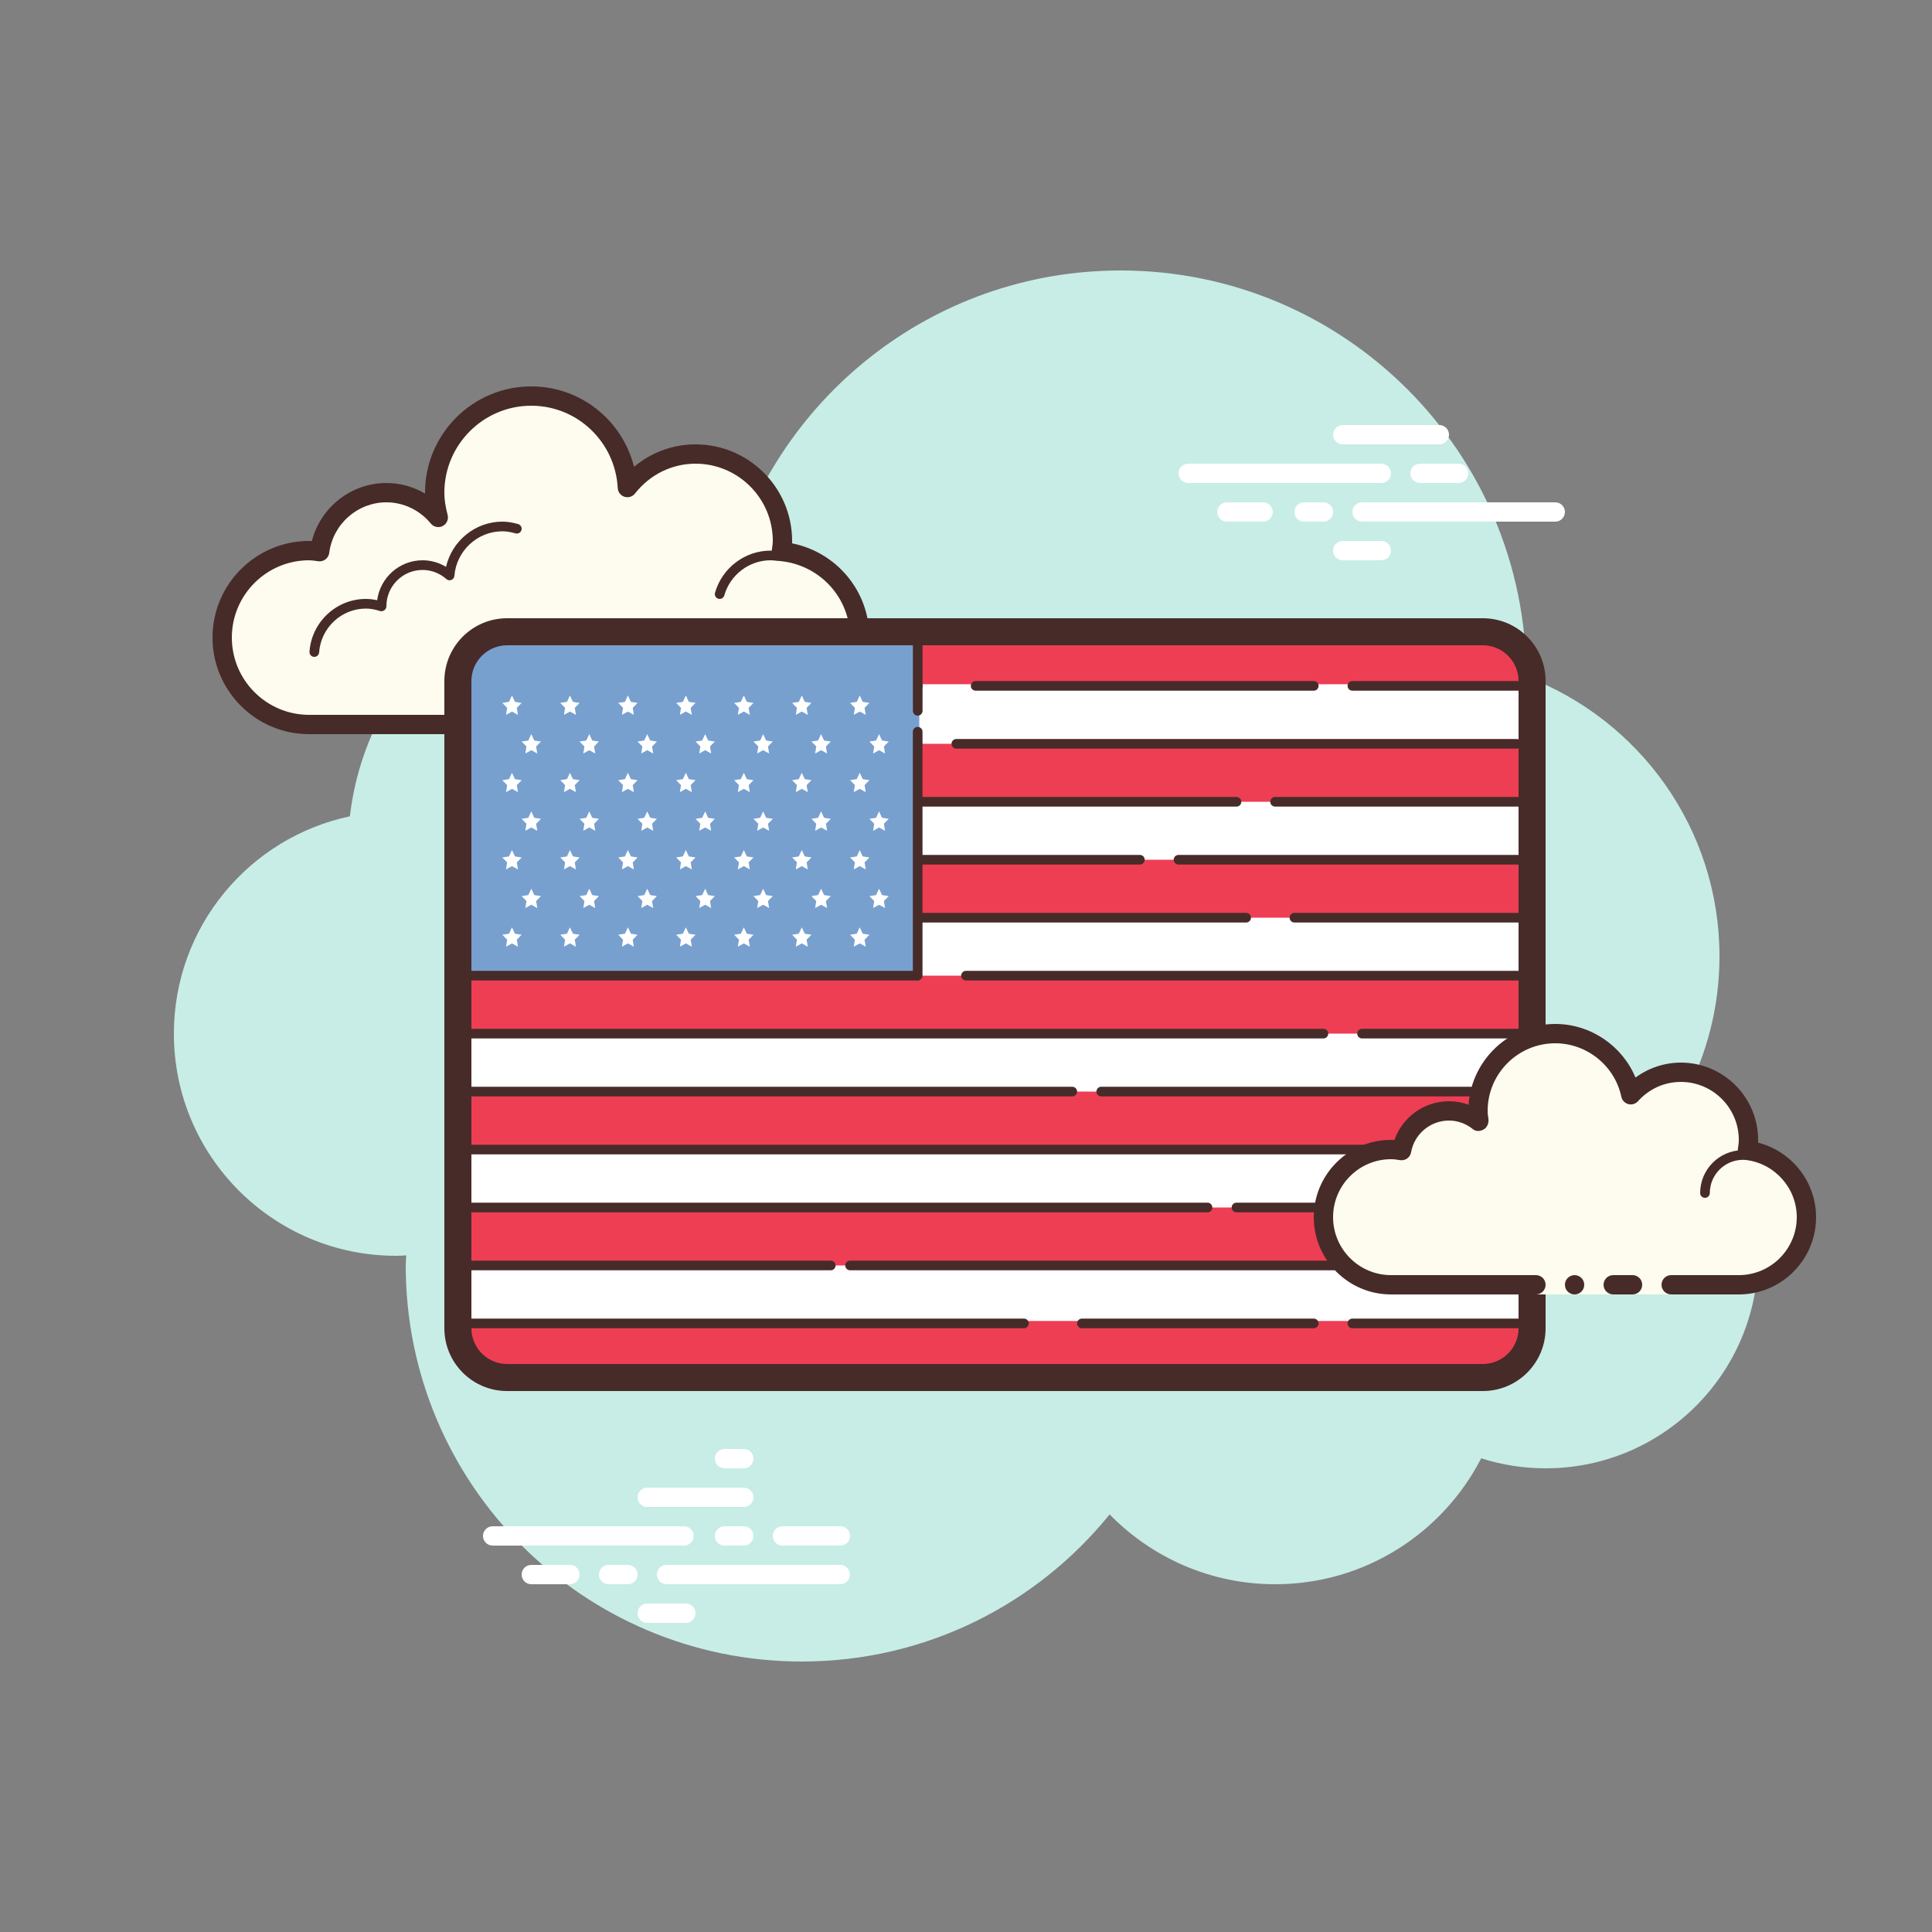<svg xmlns="http://www.w3.org/2000/svg"  viewBox="0 0 100 100" width="100px" height="100px"><rect x="0" y="0" width="100" height="100" fill="#808080" stroke="none"/><path fill="#c7ede6" d="M87.215,56.71C88.35,54.555,89,52.105,89,49.5c0-6.621-4.159-12.257-10.001-14.478 C78.999,35.015,79,35.008,79,35c0-11.598-9.402-21-21-21c-9.784,0-17.981,6.701-20.313,15.757C36.211,29.272,34.638,29,33,29 c-7.692,0-14.023,5.793-14.89,13.252C12.906,43.353,9,47.969,9,53.5C9,59.851,14.149,65,20.5,65c0.177,0,0.352-0.012,0.526-0.022 C21.022,65.153,21,65.324,21,65.5C21,76.822,30.178,86,41.5,86c6.437,0,12.175-2.972,15.934-7.614C59.612,80.611,62.64,82,66,82 c4.65,0,8.674-2.65,10.666-6.518C77.718,75.817,78.837,76,80,76c6.075,0,11-4.925,11-11C91,61.689,89.53,58.727,87.215,56.71z"/><path fill="#fdfcef" d="M33.875,37.5c0,0,3.64,0,6.125,0s4.5-2.015,4.5-4.5c0-2.333-1.782-4.229-4.055-4.455 C40.467,28.364,40.5,28.187,40.5,28c0-2.485-2.015-4.5-4.5-4.5c-1.438,0-2.703,0.686-3.527,1.736 C32.333,22.6,30.171,20.5,27.5,20.5c-2.761,0-5,2.239-5,5c0,0.446,0.077,0.87,0.187,1.282C22.045,26.005,21.086,25.5,20,25.5 c-1.781,0-3.234,1.335-3.455,3.055C16.364,28.533,16.187,28.5,16,28.5c-2.485,0-4.5,2.015-4.5,4.5s2.015,4.5,4.5,4.5s9.5,0,9.5,0 h5.375V38h3V37.5z"/><path fill="#472b29" d="M27.5,20c-3.033,0-5.5,2.467-5.5,5.5c0,0.016,0,0.031,0,0.047C21.398,25.192,20.71,25,20,25 c-1.831,0-3.411,1.261-3.858,3.005C16.095,28.002,16.048,28,16,28c-2.757,0-5,2.243-5,5s2.243,5,5,5h14.875 c0.276,0,0.5-0.224,0.5-0.5s-0.224-0.5-0.5-0.5H16c-2.206,0-4-1.794-4-4s1.794-4,4-4c0.117,0,0.23,0.017,0.343,0.032l0.141,0.019 c0.021,0.003,0.041,0.004,0.062,0.004c0.246,0,0.462-0.185,0.495-0.437C17.232,27.125,18.504,26,20,26 c0.885,0,1.723,0.401,2.301,1.1c0.098,0.118,0.241,0.182,0.386,0.182c0.078,0,0.156-0.018,0.228-0.056 c0.209-0.107,0.314-0.346,0.254-0.573C23.054,26.218,23,25.852,23,25.5c0-2.481,2.019-4.5,4.5-4.5 c2.381,0,4.347,1.872,4.474,4.263c0.011,0.208,0.15,0.387,0.349,0.45c0.05,0.016,0.101,0.024,0.152,0.024 c0.15,0,0.296-0.069,0.392-0.192C33.638,24.563,34.779,24,36,24c2.206,0,4,1.794,4,4c0,0.117-0.017,0.23-0.032,0.343l-0.019,0.141 c-0.016,0.134,0.022,0.268,0.106,0.373c0.084,0.105,0.207,0.172,0.34,0.185C42.451,29.247,44,30.949,44,33c0,2.206-1.794,4-4,4 h-6.125c-0.276,0-0.5,0.224-0.5,0.5s0.224,0.5,0.5,0.5H40c2.757,0,5-2.243,5-5c0-2.397-1.689-4.413-4.003-4.877 C40.999,28.082,41,28.041,41,28c0-2.757-2.243-5-5-5c-1.176,0-2.293,0.416-3.183,1.164C32.219,21.76,30.055,20,27.5,20L27.5,20z"/><path fill="#472b29" d="M26,27c-1.403,0-2.609,0.999-2.913,2.341C22.72,29.119,22.301,29,21.875,29 c-1.202,0-2.198,0.897-2.353,2.068C19.319,31.022,19.126,31,18.937,31c-1.529,0-2.811,1.2-2.918,2.732 C16.01,33.87,16.114,33.99,16.251,34c0.006,0,0.012,0,0.018,0c0.13,0,0.24-0.101,0.249-0.232c0.089-1.271,1.151-2.268,2.419-2.268 c0.229,0,0.47,0.042,0.738,0.127c0.022,0.007,0.045,0.01,0.067,0.01c0.055,0,0.11-0.02,0.156-0.054 C19.962,31.537,20,31.455,20,31.375c0-1.034,0.841-1.875,1.875-1.875c0.447,0,0.885,0.168,1.231,0.473 c0.047,0.041,0.106,0.063,0.165,0.063c0.032,0,0.063-0.006,0.093-0.019c0.088-0.035,0.148-0.117,0.155-0.212 C23.623,28.512,24.712,27.5,26,27.5c0.208,0,0.425,0.034,0.682,0.107c0.023,0.007,0.047,0.01,0.07,0.01 c0.109,0,0.207-0.073,0.239-0.182c0.038-0.133-0.039-0.271-0.172-0.309C26.517,27.04,26.256,27,26,27L26,27z"/><path fill="#472b29" d="M39.883,28.5c-1.326,0-2.508,0.897-2.874,2.182c-0.038,0.133,0.039,0.271,0.172,0.309 C37.205,30.997,37.228,31,37.25,31c0.109,0,0.209-0.072,0.24-0.182C37.795,29.748,38.779,29,39.883,29 c0.117,0,0.23,0.014,0.342,0.029c0.012,0.002,0.023,0.003,0.035,0.003c0.121,0,0.229-0.092,0.246-0.217 c0.019-0.137-0.077-0.263-0.214-0.281C40.158,28.516,40.022,28.5,39.883,28.5L39.883,28.5z"/><path fill="#fff" d="M35.405,80H25.5c-0.276,0-0.5-0.224-0.5-0.5s0.224-0.5,0.5-0.5h9.905c0.276,0,0.5,0.224,0.5,0.5 S35.682,80,35.405,80z"/><path fill="#fff" d="M38.5,80h-1c-0.276,0-0.5-0.224-0.5-0.5s0.224-0.5,0.5-0.5h1c0.276,0,0.5,0.224,0.5,0.5 S38.777,80,38.5,80z"/><path fill="#fff" d="M43.491,82H34.5c-0.276,0-0.5-0.224-0.5-0.5s0.224-0.5,0.5-0.5h8.991c0.276,0,0.5,0.224,0.5,0.5 S43.767,82,43.491,82z"/><path fill="#fff" d="M32.5,82h-1c-0.276,0-0.5-0.224-0.5-0.5s0.224-0.5,0.5-0.5h1c0.276,0,0.5,0.224,0.5,0.5 S32.777,82,32.5,82z"/><path fill="#fff" d="M29.5,82h-2c-0.276,0-0.5-0.224-0.5-0.5s0.224-0.5,0.5-0.5h2c0.276,0,0.5,0.224,0.5,0.5 S29.777,82,29.5,82z"/><path fill="#fff" d="M35.5,84h-2c-0.276,0-0.5-0.224-0.5-0.5s0.224-0.5,0.5-0.5h2c0.276,0,0.5,0.224,0.5,0.5 S35.776,84,35.5,84z"/><path fill="#fff" d="M38.5,75c-0.177,0-0.823,0-1,0c-0.276,0-0.5,0.224-0.5,0.5c0,0.276,0.224,0.5,0.5,0.5 c0.177,0,0.823,0,1,0c0.276,0,0.5-0.224,0.5-0.5C39,75.224,38.776,75,38.5,75z"/><path fill="#fff" d="M38.5,77c-0.177,0-4.823,0-5,0c-0.276,0-0.5,0.224-0.5,0.5c0,0.276,0.224,0.5,0.5,0.5 c0.177,0,4.823,0,5,0c0.276,0,0.5-0.224,0.5-0.5C39,77.224,38.776,77,38.5,77z"/><path fill="#fff" d="M43.5,79c-0.177,0-2.823,0-3,0c-0.276,0-0.5,0.224-0.5,0.5c0,0.276,0.224,0.5,0.5,0.5 c0.177,0,2.823,0,3,0c0.276,0,0.5-0.224,0.5-0.5C44,79.224,43.776,79,43.5,79z"/><path fill="#fff" d="M71.5,25h-10c-0.276,0-0.5-0.224-0.5-0.5s0.224-0.5,0.5-0.5h10c0.276,0,0.5,0.224,0.5,0.5 S71.776,25,71.5,25z"/><path fill="#fff" d="M75.5,25h-2c-0.276,0-0.5-0.224-0.5-0.5s0.224-0.5,0.5-0.5h2c0.276,0,0.5,0.224,0.5,0.5 S75.776,25,75.5,25z"/><path fill="#fff" d="M80.5,27h-10c-0.276,0-0.5-0.224-0.5-0.5s0.224-0.5,0.5-0.5h10c0.276,0,0.5,0.224,0.5,0.5 S80.777,27,80.5,27z"/><path fill="#fff" d="M68.5,27h-1c-0.276,0-0.5-0.224-0.5-0.5s0.224-0.5,0.5-0.5h1c0.276,0,0.5,0.224,0.5,0.5 S68.776,27,68.5,27z"/><path fill="#fff" d="M65.375,27H63.5c-0.276,0-0.5-0.224-0.5-0.5s0.224-0.5,0.5-0.5h1.875c0.276,0,0.5,0.224,0.5,0.5 S65.651,27,65.375,27z"/><path fill="#fff" d="M74.5,23h-5c-0.276,0-0.5-0.224-0.5-0.5s0.224-0.5,0.5-0.5h5c0.276,0,0.5,0.224,0.5,0.5 S74.777,23,74.5,23z"/><path fill="#fff" d="M71.5,29h-2c-0.276,0-0.5-0.224-0.5-0.5s0.224-0.5,0.5-0.5h2c0.276,0,0.5,0.224,0.5,0.5 S71.776,29,71.5,29z"/><path fill="#fff" d="M75.864,71.298H27.136c-1.732,0-3.136-1.404-3.136-3.136V35.838c0-1.732,1.404-3.136,3.136-3.136 h48.728c1.732,0,3.136,1.404,3.136,3.136v32.325C79,69.894,77.596,71.298,75.864,71.298z"/><path fill="#ee3e54" d="M79,35.417H24V34.75c0-1.289,1.045-2.333,2.333-2.333h50.333c1.289,0,2.333,1.045,2.333,2.333 V35.417z"/><rect width="55" height="3" x="24" y="38.5" fill="#ee3e54"/><rect width="55" height="3" x="24" y="44.5" fill="#ee3e54"/><rect width="55" height="3" x="24" y="50.5" fill="#ee3e54"/><rect width="55" height="3" x="24" y="56.5" fill="#ee3e54"/><rect width="55" height="3" x="24" y="62.5" fill="#ee3e54"/><path fill="#ee3e54" d="M76.688,71.375H25.563c-1.07,0-1.938-0.867-1.938-1.938v-1.063h55v1.063 C78.625,70.508,77.758,71.375,76.688,71.375z"/><path fill="#472b29" d="M79.063,35.75H70c-0.138,0-0.25-0.112-0.25-0.25s0.112-0.25,0.25-0.25h9.063 c0.138,0,0.25,0.112,0.25,0.25S79.2,35.75,79.063,35.75z"/><path fill="#472b29" d="M79,68.75h-9c-0.138,0-0.25-0.112-0.25-0.25s0.112-0.25,0.25-0.25h9c0.138,0,0.25,0.112,0.25,0.25 S79.138,68.75,79,68.75z"/><path fill="#472b29" d="M79.5,65.75H44c-0.138,0-0.25-0.112-0.25-0.25s0.112-0.25,0.25-0.25h35.5 c0.138,0,0.25,0.112,0.25,0.25S79.638,65.75,79.5,65.75z"/><path fill="#472b29" d="M43,65.75H24c-0.138,0-0.25-0.112-0.25-0.25s0.112-0.25,0.25-0.25h19c0.138,0,0.25,0.112,0.25,0.25 S43.138,65.75,43,65.75z"/><path fill="#472b29" d="M79.5,62.75H64c-0.138,0-0.25-0.112-0.25-0.25s0.112-0.25,0.25-0.25h15.5 c0.138,0,0.25,0.112,0.25,0.25S79.638,62.75,79.5,62.75z"/><path fill="#472b29" d="M62.5,62.75H24c-0.138,0-0.25-0.112-0.25-0.25s0.112-0.25,0.25-0.25h38.5 c0.138,0,0.25,0.112,0.25,0.25S62.638,62.75,62.5,62.75z"/><path fill="#472b29" d="M79,59.75H24c-0.138,0-0.25-0.112-0.25-0.25s0.112-0.25,0.25-0.25h55c0.138,0,0.25,0.112,0.25,0.25 S79.138,59.75,79,59.75z"/><path fill="#472b29" d="M79.5,56.75H57c-0.138,0-0.25-0.112-0.25-0.25s0.112-0.25,0.25-0.25h22.5 c0.138,0,0.25,0.112,0.25,0.25S79.638,56.75,79.5,56.75z"/><path fill="#472b29" d="M55.5,56.75H24c-0.138,0-0.25-0.112-0.25-0.25s0.112-0.25,0.25-0.25h31.5 c0.138,0,0.25,0.112,0.25,0.25S55.638,56.75,55.5,56.75z"/><path fill="#472b29" d="M79.5,53.75h-9c-0.138,0-0.25-0.112-0.25-0.25s0.112-0.25,0.25-0.25h9c0.138,0,0.25,0.112,0.25,0.25 S79.638,53.75,79.5,53.75z"/><path fill="#472b29" d="M68.5,53.75H24c-0.138,0-0.25-0.112-0.25-0.25s0.112-0.25,0.25-0.25h44.5 c0.138,0,0.25,0.112,0.25,0.25S68.638,53.75,68.5,53.75z"/><path fill="#472b29" d="M79.5,44.75H61c-0.138,0-0.25-0.112-0.25-0.25s0.112-0.25,0.25-0.25h18.5 c0.138,0,0.25,0.112,0.25,0.25S79.638,44.75,79.5,44.75z"/><path fill="#472b29" d="M79.5,47.75H67c-0.138,0-0.25-0.112-0.25-0.25s0.112-0.25,0.25-0.25h12.5 c0.138,0,0.25,0.112,0.25,0.25S79.638,47.75,79.5,47.75z"/><path fill="#472b29" d="M53,68.75H24c-0.138,0-0.25-0.112-0.25-0.25s0.112-0.25,0.25-0.25h29c0.138,0,0.25,0.112,0.25,0.25 S53.138,68.75,53,68.75z"/><path fill="#472b29" d="M47.5,35.75H35c-0.138,0-0.25-0.112-0.25-0.25s0.112-0.25,0.25-0.25h12.5 c0.138,0,0.25,0.112,0.25,0.25S47.638,35.75,47.5,35.75z"/><g><path fill="#472b29" d="M33,35.75h-9c-0.138,0-0.25-0.112-0.25-0.25s0.112-0.25,0.25-0.25h9c0.138,0,0.25,0.112,0.25,0.25 S33.138,35.75,33,35.75z"/></g><g><path fill="#472b29" d="M68,35.75H50.5c-0.138,0-0.25-0.112-0.25-0.25s0.112-0.25,0.25-0.25H68 c0.138,0,0.25,0.112,0.25,0.25S68.138,35.75,68,35.75z"/></g><g><path fill="#472b29" d="M78.5,38.75h-29c-0.138,0-0.25-0.112-0.25-0.25s0.112-0.25,0.25-0.25h29 c0.138,0,0.25,0.112,0.25,0.25S78.638,38.75,78.5,38.75z"/></g><g><path fill="#472b29" d="M47.479,38.75H23.563c-0.138,0-0.25-0.112-0.25-0.25s0.112-0.25,0.25-0.25h23.917 c0.138,0,0.25,0.112,0.25,0.25S47.617,38.75,47.479,38.75z"/></g><g><path fill="#472b29" d="M64,41.75H23.5c-0.138,0-0.25-0.112-0.25-0.25s0.112-0.25,0.25-0.25H64 c0.138,0,0.25,0.112,0.25,0.25S64.138,41.75,64,41.75z"/></g><g><path fill="#472b29" d="M59,44.75H23.5c-0.138,0-0.25-0.112-0.25-0.25s0.112-0.25,0.25-0.25H59 c0.138,0,0.25,0.112,0.25,0.25S59.138,44.75,59,44.75z"/></g><g><path fill="#472b29" d="M64.5,47.75h-41c-0.138,0-0.25-0.112-0.25-0.25s0.112-0.25,0.25-0.25h41 c0.138,0,0.25,0.112,0.25,0.25S64.638,47.75,64.5,47.75z"/></g><g><path fill="#472b29" d="M79,41.75H66c-0.138,0-0.25-0.112-0.25-0.25s0.112-0.25,0.25-0.25h13c0.138,0,0.25,0.112,0.25,0.25 S79.138,41.75,79,41.75z"/></g><g><path fill="#472b29" d="M68,68.75H56c-0.138,0-0.25-0.112-0.25-0.25s0.112-0.25,0.25-0.25h12c0.138,0,0.25,0.112,0.25,0.25 S68.138,68.75,68,68.75z"/></g><g><path fill="#78a0cf" d="M23.833,50.583h23.75v-17.5H25.134c-0.719,0-1.301,0.582-1.301,1.301V50.583z"/></g><g><polygon fill="#fff" points="26.5,36 26.655,36.329 27,36.382 26.75,36.638 26.809,37 26.5,36.829 26.191,37 26.25,36.638 26,36.382 26.345,36.329"/><polygon fill="#fff" points="29.5,36 29.655,36.329 30,36.382 29.75,36.638 29.809,37 29.5,36.829 29.191,37 29.25,36.638 29,36.382 29.345,36.329"/><polygon fill="#fff" points="32.5,36 32.655,36.329 33,36.382 32.75,36.638 32.809,37 32.5,36.829 32.191,37 32.25,36.638 32,36.382 32.345,36.329"/><polygon fill="#fff" points="35.5,36 35.655,36.329 36,36.382 35.75,36.638 35.809,37 35.5,36.829 35.191,37 35.25,36.638 35,36.382 35.345,36.329"/><polygon fill="#fff" points="38.5,36 38.655,36.329 39,36.382 38.75,36.638 38.809,37 38.5,36.829 38.191,37 38.25,36.638 38,36.382 38.345,36.329"/><polygon fill="#fff" points="41.5,36 41.655,36.329 42,36.382 41.75,36.638 41.809,37 41.5,36.829 41.191,37 41.25,36.638 41,36.382 41.345,36.329"/><polygon fill="#fff" points="44.5,36 44.655,36.329 45,36.382 44.75,36.638 44.809,37 44.5,36.829 44.191,37 44.25,36.638 44,36.382 44.345,36.329"/><polygon fill="#fff" points="27.5,38 27.655,38.329 28,38.382 27.75,38.638 27.809,39 27.5,38.829 27.191,39 27.25,38.638 27,38.382 27.345,38.329"/><polygon fill="#fff" points="30.5,38 30.655,38.329 31,38.382 30.75,38.638 30.809,39 30.5,38.829 30.191,39 30.25,38.638 30,38.382 30.345,38.329"/><polygon fill="#fff" points="33.5,38 33.655,38.329 34,38.382 33.75,38.638 33.809,39 33.5,38.829 33.191,39 33.25,38.638 33,38.382 33.345,38.329"/><polygon fill="#fff" points="36.5,38 36.655,38.329 37,38.382 36.75,38.638 36.809,39 36.5,38.829 36.191,39 36.25,38.638 36,38.382 36.345,38.329"/><polygon fill="#fff" points="39.5,38 39.655,38.329 40,38.382 39.75,38.638 39.809,39 39.5,38.829 39.191,39 39.25,38.638 39,38.382 39.345,38.329"/><polygon fill="#fff" points="42.5,38 42.655,38.329 43,38.382 42.75,38.638 42.809,39 42.5,38.829 42.191,39 42.25,38.638 42,38.382 42.345,38.329"/><polygon fill="#fff" points="45.5,38 45.655,38.329 46,38.382 45.75,38.638 45.809,39 45.5,38.829 45.191,39 45.25,38.638 45,38.382 45.345,38.329"/><polygon fill="#fff" points="26.5,40 26.655,40.329 27,40.382 26.75,40.638 26.809,41 26.5,40.829 26.191,41 26.25,40.638 26,40.382 26.345,40.329"/><polygon fill="#fff" points="29.5,40 29.655,40.329 30,40.382 29.75,40.638 29.809,41 29.5,40.829 29.191,41 29.25,40.638 29,40.382 29.345,40.329"/><polygon fill="#fff" points="32.5,40 32.655,40.329 33,40.382 32.75,40.638 32.809,41 32.5,40.829 32.191,41 32.25,40.638 32,40.382 32.345,40.329"/><polygon fill="#fff" points="35.5,40 35.655,40.329 36,40.382 35.75,40.638 35.809,41 35.5,40.829 35.191,41 35.25,40.638 35,40.382 35.345,40.329"/><polygon fill="#fff" points="38.5,40 38.655,40.329 39,40.382 38.75,40.638 38.809,41 38.5,40.829 38.191,41 38.25,40.638 38,40.382 38.345,40.329"/><polygon fill="#fff" points="41.5,40 41.655,40.329 42,40.382 41.75,40.638 41.809,41 41.5,40.829 41.191,41 41.25,40.638 41,40.382 41.345,40.329"/><polygon fill="#fff" points="44.5,40 44.655,40.329 45,40.382 44.75,40.638 44.809,41 44.5,40.829 44.191,41 44.25,40.638 44,40.382 44.345,40.329"/><polygon fill="#fff" points="27.5,42 27.655,42.329 28,42.382 27.75,42.638 27.809,43 27.5,42.829 27.191,43 27.25,42.638 27,42.382 27.345,42.329"/><polygon fill="#fff" points="30.5,42 30.655,42.329 31,42.382 30.75,42.638 30.809,43 30.5,42.829 30.191,43 30.25,42.638 30,42.382 30.345,42.329"/><polygon fill="#fff" points="33.5,42 33.655,42.329 34,42.382 33.75,42.638 33.809,43 33.5,42.829 33.191,43 33.25,42.638 33,42.382 33.345,42.329"/><polygon fill="#fff" points="36.5,42 36.655,42.329 37,42.382 36.75,42.638 36.809,43 36.5,42.829 36.191,43 36.25,42.638 36,42.382 36.345,42.329"/><polygon fill="#fff" points="39.5,42 39.655,42.329 40,42.382 39.75,42.638 39.809,43 39.5,42.829 39.191,43 39.25,42.638 39,42.382 39.345,42.329"/><polygon fill="#fff" points="42.5,42 42.655,42.329 43,42.382 42.75,42.638 42.809,43 42.5,42.829 42.191,43 42.25,42.638 42,42.382 42.345,42.329"/><polygon fill="#fff" points="45.5,42 45.655,42.329 46,42.382 45.75,42.638 45.809,43 45.5,42.829 45.191,43 45.25,42.638 45,42.382 45.345,42.329"/><polygon fill="#fff" points="26.5,44 26.655,44.329 27,44.382 26.75,44.638 26.809,45 26.5,44.829 26.191,45 26.25,44.638 26,44.382 26.345,44.329"/><polygon fill="#fff" points="29.5,44 29.655,44.329 30,44.382 29.75,44.638 29.809,45 29.5,44.829 29.191,45 29.25,44.638 29,44.382 29.345,44.329"/><polygon fill="#fff" points="32.5,44 32.655,44.329 33,44.382 32.75,44.638 32.809,45 32.5,44.829 32.191,45 32.25,44.638 32,44.382 32.345,44.329"/><polygon fill="#fff" points="35.5,44 35.655,44.329 36,44.382 35.75,44.638 35.809,45 35.5,44.829 35.191,45 35.25,44.638 35,44.382 35.345,44.329"/><polygon fill="#fff" points="38.5,44 38.655,44.329 39,44.382 38.75,44.638 38.809,45 38.5,44.829 38.191,45 38.25,44.638 38,44.382 38.345,44.329"/><polygon fill="#fff" points="41.5,44 41.655,44.329 42,44.382 41.75,44.638 41.809,45 41.5,44.829 41.191,45 41.25,44.638 41,44.382 41.345,44.329"/><polygon fill="#fff" points="44.5,44 44.655,44.329 45,44.382 44.75,44.638 44.809,45 44.5,44.829 44.191,45 44.25,44.638 44,44.382 44.345,44.329"/><polygon fill="#fff" points="26.5,48 26.655,48.329 27,48.382 26.75,48.638 26.809,49 26.5,48.829 26.191,49 26.25,48.638 26,48.382 26.345,48.329"/><polygon fill="#fff" points="29.5,48 29.655,48.329 30,48.382 29.75,48.638 29.809,49 29.5,48.829 29.191,49 29.25,48.638 29,48.382 29.345,48.329"/><polygon fill="#fff" points="32.5,48 32.655,48.329 33,48.382 32.75,48.638 32.809,49 32.5,48.829 32.191,49 32.25,48.638 32,48.382 32.345,48.329"/><polygon fill="#fff" points="35.5,48 35.655,48.329 36,48.382 35.75,48.638 35.809,49 35.5,48.829 35.191,49 35.25,48.638 35,48.382 35.345,48.329"/><polygon fill="#fff" points="38.5,48 38.655,48.329 39,48.382 38.75,48.638 38.809,49 38.5,48.829 38.191,49 38.25,48.638 38,48.382 38.345,48.329"/><polygon fill="#fff" points="41.5,48 41.655,48.329 42,48.382 41.75,48.638 41.809,49 41.5,48.829 41.191,49 41.25,48.638 41,48.382 41.345,48.329"/><polygon fill="#fff" points="44.5,48 44.655,48.329 45,48.382 44.75,48.638 44.809,49 44.5,48.829 44.191,49 44.25,48.638 44,48.382 44.345,48.329"/><polygon fill="#fff" points="27.5,46 27.655,46.329 28,46.382 27.75,46.638 27.809,47 27.5,46.829 27.191,47 27.25,46.638 27,46.382 27.345,46.329"/><polygon fill="#fff" points="30.5,46 30.655,46.329 31,46.382 30.75,46.638 30.809,47 30.5,46.829 30.191,47 30.25,46.638 30,46.382 30.345,46.329"/><polygon fill="#fff" points="33.5,46 33.655,46.329 34,46.382 33.75,46.638 33.809,47 33.5,46.829 33.191,47 33.25,46.638 33,46.382 33.345,46.329"/><polygon fill="#fff" points="36.5,46 36.655,46.329 37,46.382 36.75,46.638 36.809,47 36.5,46.829 36.191,47 36.25,46.638 36,46.382 36.345,46.329"/><polygon fill="#fff" points="39.5,46 39.655,46.329 40,46.382 39.75,46.638 39.809,47 39.5,46.829 39.191,47 39.25,46.638 39,46.382 39.345,46.329"/><polygon fill="#fff" points="42.5,46 42.655,46.329 43,46.382 42.75,46.638 42.809,47 42.5,46.829 42.191,47 42.25,46.638 42,46.382 42.345,46.329"/><polygon fill="#fff" points="45.5,46 45.655,46.329 46,46.382 45.75,46.638 45.809,47 45.5,46.829 45.191,47 45.25,46.638 45,46.382 45.345,46.329"/></g><g><path fill="#472b29" d="M76.75,33.4c1.02,0,1.85,0.83,1.85,1.85v33.5c0,1.02-0.83,1.85-1.85,1.85h-50.5 c-1.02,0-1.85-0.83-1.85-1.85v-33.5c0-1.02,0.83-1.85,1.85-1.85H76.75 M76.75,32h-50.5C24.455,32,23,33.455,23,35.25v33.5 c0,1.795,1.455,3.25,3.25,3.25h50.5c1.795,0,3.25-1.455,3.25-3.25v-33.5C80,33.455,78.545,32,76.75,32L76.75,32z"/></g><g><path fill="#472b29" d="M47.458,50.75H24c-0.138,0-0.25-0.112-0.25-0.25s0.112-0.25,0.25-0.25h23.458 c0.138,0,0.25,0.112,0.25,0.25S47.597,50.75,47.458,50.75z"/></g><g><path fill="#472b29" d="M79.5,50.75H50c-0.138,0-0.25-0.112-0.25-0.25s0.112-0.25,0.25-0.25h29.5 c0.138,0,0.25,0.112,0.25,0.25S79.638,50.75,79.5,50.75z"/></g><g><path fill="#472b29" d="M47.499,50.75c-0.138,0-0.25-0.112-0.25-0.25V37.875c0-0.138,0.112-0.25,0.25-0.25 s0.25,0.112,0.25,0.25V50.5C47.749,50.638,47.637,50.75,47.499,50.75z"/></g><g><path fill="#472b29" d="M47.501,37.042c-0.138,0-0.25-0.112-0.25-0.25V32.5c0-0.138,0.112-0.25,0.25-0.25 s0.25,0.112,0.25,0.25v4.292C47.751,36.93,47.64,37.042,47.501,37.042z"/></g><g><path fill="#fdfcef" d="M86.5,66.5c0,0,1.567,0,3.5,0s3.5-1.567,3.5-3.5c0-1.781-1.335-3.234-3.055-3.455 C90.473,59.366,90.5,59.187,90.5,59c0-1.933-1.567-3.5-3.5-3.5c-1.032,0-1.95,0.455-2.59,1.165 c-0.384-1.808-1.987-3.165-3.91-3.165c-2.209,0-4,1.791-4,4c0,0.191,0.03,0.374,0.056,0.558C76.128,57.714,75.592,57.5,75,57.5 c-1.228,0-2.245,0.887-2.455,2.055C72.366,59.527,72.187,59.5,72,59.5c-1.933,0-3.5,1.567-3.5,3.5s1.567,3.5,3.5,3.5s7.5,0,7.5,0 V67h7V66.5z"/><path fill="#472b29" d="M88.25,62C88.112,62,88,61.888,88,61.75c0-1.223,0.995-2.218,2.218-2.218 c0.034,0.009,0.737-0.001,1.244,0.136c0.133,0.036,0.212,0.173,0.176,0.306c-0.036,0.134-0.173,0.213-0.306,0.176 c-0.444-0.12-1.1-0.12-1.113-0.118c-0.948,0-1.719,0.771-1.719,1.718C88.5,61.888,88.388,62,88.25,62z"/><circle cx="81.5" cy="66.5" r=".5" fill="#472b29"/><path fill="#472b29" d="M90,67h-3.5c-0.276,0-0.5-0.224-0.5-0.5s0.224-0.5,0.5-0.5H90c1.654,0,3-1.346,3-3 c0-1.496-1.125-2.768-2.618-2.959c-0.134-0.018-0.255-0.088-0.336-0.196s-0.115-0.244-0.094-0.377C89.975,59.314,90,59.16,90,59 c0-1.654-1.346-3-3-3c-0.85,0-1.638,0.355-2.219,1c-0.125,0.139-0.321,0.198-0.5,0.148c-0.182-0.049-0.321-0.195-0.36-0.379 C83.58,55.165,82.141,54,80.5,54c-1.93,0-3.5,1.57-3.5,3.5c0,0.143,0.021,0.28,0.041,0.418c0.029,0.203-0.063,0.438-0.242,0.54 c-0.179,0.102-0.396,0.118-0.556-0.01C75.878,58.155,75.449,58,75,58c-0.966,0-1.792,0.691-1.963,1.644 c-0.048,0.267-0.296,0.446-0.569,0.405C72.314,60.025,72.16,60,72,60c-1.654,0-3,1.346-3,3s1.346,3,3,3h7.5 c0.276,0,0.5,0.224,0.5,0.5S79.776,67,79.5,67H72c-2.206,0-4-1.794-4-4s1.794-4,4-4c0.059,0,0.116,0.002,0.174,0.006 C72.588,57.82,73.711,57,75,57c0.349,0,0.689,0.061,1.011,0.18C76.176,54.847,78.126,53,80.5,53c1.831,0,3.466,1.127,4.153,2.774 C85.333,55.276,86.155,55,87,55c2.206,0,4,1.794,4,4c0,0.048-0.001,0.095-0.004,0.142C92.739,59.59,94,61.169,94,63 C94,65.206,92.206,67,90,67z"/><path fill="#472b29" d="M84.5,66c-0.159,0-0.841,0-1,0c-0.276,0-0.5,0.224-0.5,0.5c0,0.276,0.224,0.5,0.5,0.5 c0.159,0,0.841,0,1,0c0.276,0,0.5-0.224,0.5-0.5C85,66.224,84.776,66,84.5,66z"/></g></svg>